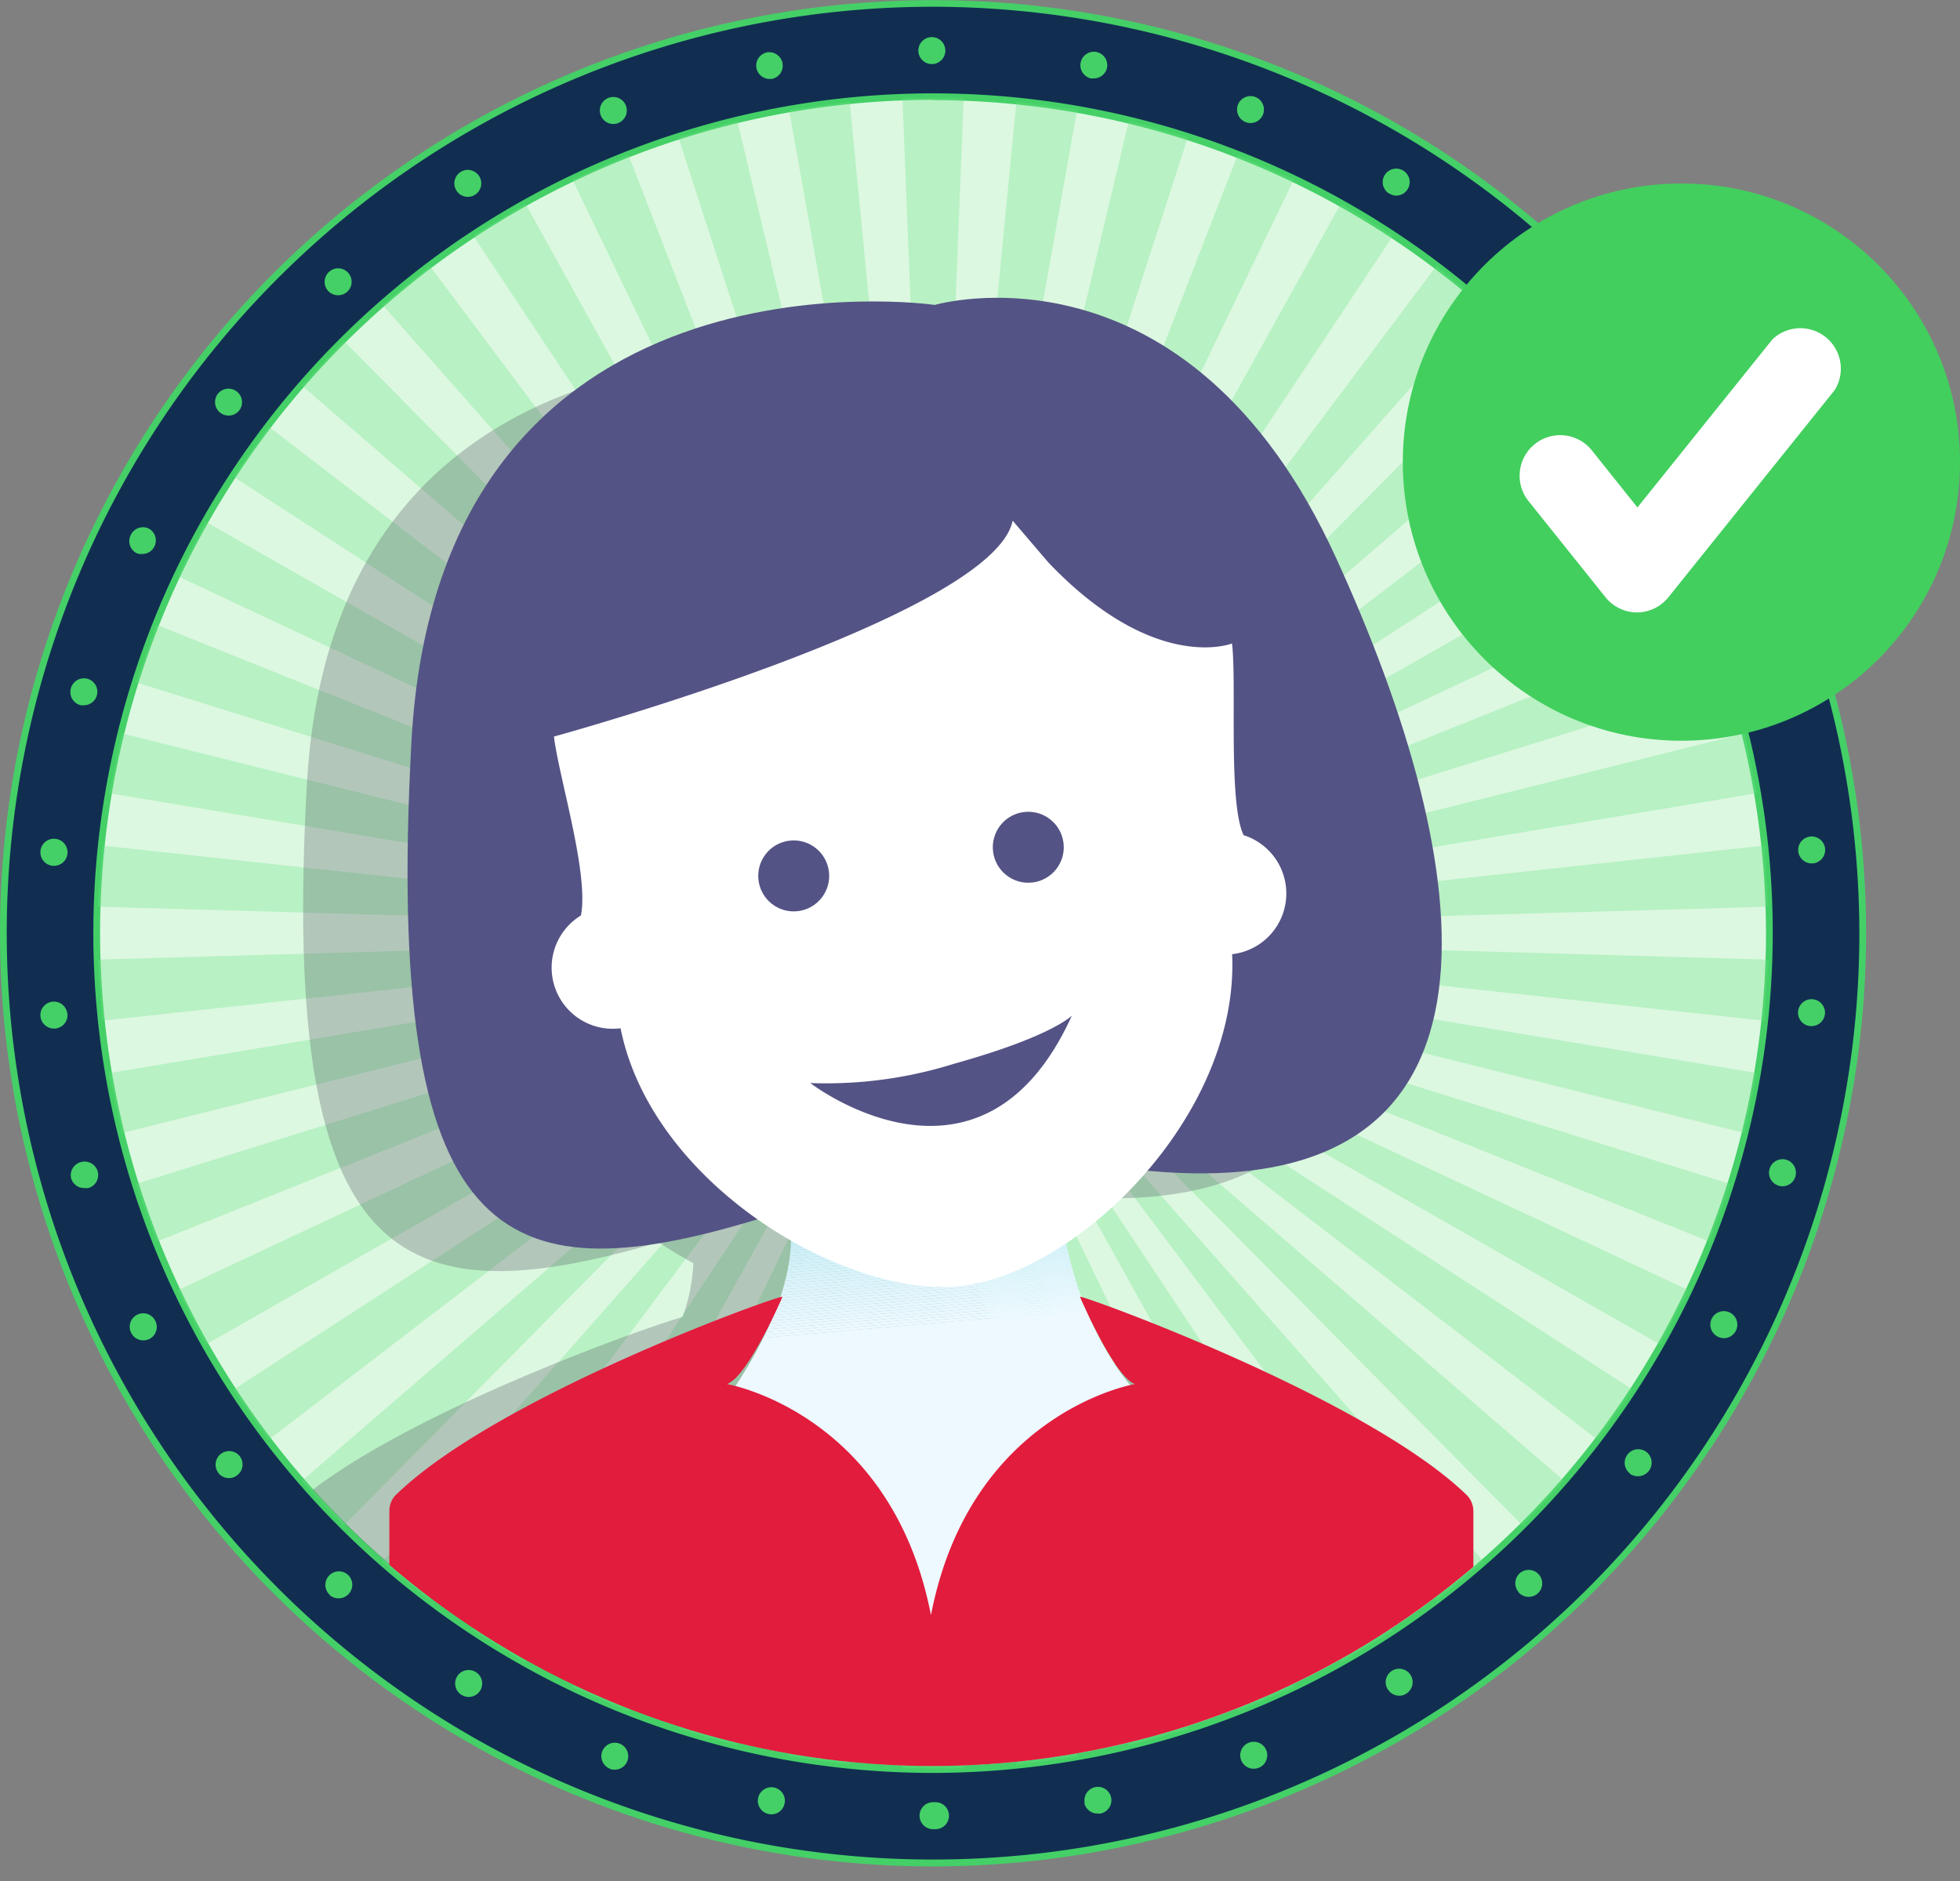 <svg xmlns="http://www.w3.org/2000/svg" xmlns:xlink="http://www.w3.org/1999/xlink" viewBox="0 0 145.28 139.42"><rect x="0" y="0" width="145.28" height="139.42" fill="#808080" stroke="none"/><defs><style>.cls-1{fill:none;}.cls-2{fill:#112e51;}.cls-3{fill:#44d067;}.cls-4{fill:#dcf8e1;}.cls-5{opacity:0.31;}.cls-6{fill:#68e380;}.cls-7{clip-path:url(#clip-path);}.cls-8{opacity:0.33;}.cls-9{fill:#5b616a;}.cls-10{clip-path:url(#clip-path-2);}.cls-11{fill:#a9e4f1;}.cls-12{fill:#aae4f2;}.cls-13{fill:#abe4f2;}.cls-14{fill:#ace5f2;}.cls-15{fill:#ade5f2;}.cls-16{fill:#aee5f2;}.cls-17{fill:#afe6f3;}.cls-18{fill:#b0e6f3;}.cls-19{fill:#b1e6f3;}.cls-20{fill:#b2e7f3;}.cls-21{fill:#b3e7f3;}.cls-22{fill:#b4e7f4;}.cls-23{fill:#b5e8f4;}.cls-24{fill:#b6e8f4;}.cls-25{fill:#b7e8f4;}.cls-26{fill:#b8e9f4;}.cls-27{fill:#b9e9f5;}.cls-28{fill:#bae9f5;}.cls-29{fill:#bceaf5;}.cls-30{fill:#bdeaf5;}.cls-31{fill:#beeaf5;}.cls-32{fill:#bfeaf6;}.cls-33{fill:#c0ebf6;}.cls-34{fill:#c1ebf6;}.cls-35{fill:#c2ebf6;}.cls-36{fill:#c3ecf6;}.cls-37{fill:#c4ecf7;}.cls-38{fill:#c5ecf7;}.cls-39{fill:#c6edf7;}.cls-40{fill:#c7edf7;}.cls-41{fill:#c8edf7;}.cls-42{fill:#c9eef8;}.cls-43{fill:#caeef8;}.cls-44{fill:#cbeef8;}.cls-45{fill:#cceff8;}.cls-46{fill:#cdeff8;}.cls-47{fill:#ceeff9;}.cls-48{fill:#cff0f9;}.cls-49{fill:#d0f0f9;}.cls-50{fill:#d1f0f9;}.cls-51{fill:#d2f0f9;}.cls-52{fill:#d3f1fa;}.cls-53{fill:#d4f1fa;}.cls-54{fill:#d5f1fa;}.cls-55{fill:#d6f2fa;}.cls-56{fill:#d7f2fb;}.cls-57{fill:#d8f2fb;}.cls-58{fill:#d9f3fb;}.cls-59{fill:#daf3fb;}.cls-60{fill:#dbf3fb;}.cls-61{fill:#dcf4fc;}.cls-62{fill:#ddf4fc;}.cls-63{fill:#def4fc;}.cls-64{fill:#dff5fc;}.cls-65{fill:#e0f5fc;}.cls-66{fill:#e1f5fd;}.cls-67{fill:#e2f6fd;}.cls-68{fill:#e3f6fd;}.cls-69{fill:#e4f6fd;}.cls-70{fill:#e5f6fd;}.cls-71{fill:#e6f7fe;}.cls-72{fill:#e7f7fe;}.cls-73{fill:#e8f7fe;}.cls-74{fill:#e9f8fe;}.cls-75{fill:#eaf8fe;}.cls-76{fill:#ebf8ff;}.cls-77{fill:#ecf9ff;}.cls-78{fill:#edf9ff;}.cls-79{fill:#e21c3d;}.cls-80{fill:#545385;}.cls-81{fill:#fff;}.cls-82{fill:#42cf5e;}</style><clipPath id="clip-path"><path class="cls-1" d="M69.16,130.89A61.86,61.86,0,1,1,131,69,61.93,61.93,0,0,1,69.16,130.89Z"/></clipPath><clipPath id="clip-path-2"><path class="cls-1" d="M57.78,88.13s3.43,4.57-3.43,14.85a22.6,22.6,0,0,0-2.29,20.57l17.14,6.86,13.71-5.71S97.16,118,84.06,103c-5.8-6.67-5.71-16.71-5.71-16.71Z"/></clipPath></defs><title>user-verified</title><g id="Layer_2" data-name="Layer 2"><g id="Layer_1-2" data-name="Layer 1"><circle class="cls-2" cx="69.16" cy="69.16" r="68.91"/><path class="cls-3" d="M68.16,134.57a1,1,0,0,1,1-1h.18a1,1,0,0,1,1,1h0a1,1,0,0,1-1,1h-.18A1,1,0,0,1,68.16,134.57ZM57,134.45a1,1,0,0,1-.81-1.17h0a1,1,0,0,1,1.17-.8h0a1,1,0,0,1,.8,1.17h0a1,1,0,0,1-1,.82h0Zm23.4-.83a1,1,0,0,1,.79-1.17h0a1,1,0,0,1,1.17.79h0a1,1,0,0,1-.79,1.17h0a.66.66,0,0,1-.19,0h0A1,1,0,0,1,80.37,133.62Zm-35.19-2.53h0a1,1,0,0,1-.57-1.29h0a1,1,0,0,1,1.29-.57h0a1,1,0,0,1,.57,1.29h0a1,1,0,0,1-.93.64h0A.93.93,0,0,1,45.18,131.09ZM92,130.46a1,1,0,0,1,.57-1.3h0a1,1,0,0,1,1.29.56h0a1,1,0,0,1-.56,1.3h0a1.15,1.15,0,0,1-.36.07h0A1,1,0,0,1,92,130.46Zm-57.79-4.84h0a1,1,0,0,1-.32-1.38h0a1,1,0,0,1,1.37-.32h0a1,1,0,0,1,.33,1.38h0a1,1,0,0,1-.85.47h0A1,1,0,0,1,34.22,125.62Zm68.65-.42a1,1,0,0,1,.32-1.37h0a1,1,0,0,1,1.38.32h0a1,1,0,0,1-.32,1.37h0a.94.94,0,0,1-.53.16h0A1,1,0,0,1,102.87,125.2Zm-78.42-7a1,1,0,0,1-.06-1.41h0a1,1,0,0,1,1.41-.07h0a1,1,0,0,1,.06,1.41h0a1,1,0,0,1-.74.33h0A1,1,0,0,1,24.45,118.23Zm88.14-.18a1,1,0,0,1,.06-1.41h0a1,1,0,0,1,1.41.07h0a1,1,0,0,1-.06,1.41h0a1,1,0,0,1-.68.26h0A1,1,0,0,1,112.59,118.05Zm-96.4-8.87h0a1,1,0,0,1,.2-1.4h0a1,1,0,0,1,1.4.19h0a1,1,0,0,1-.2,1.4h0a1,1,0,0,1-.6.21h0A1,1,0,0,1,16.19,109.18Zm104.64.06a1,1,0,0,1-.19-1.4h0a1,1,0,0,1,1.4-.2h0a1,1,0,0,1,.19,1.4h0a1,1,0,0,1-.8.4h0A1,1,0,0,1,120.83,109.24ZM9.72,98.78a1,1,0,0,1,.45-1.34h0a1,1,0,0,1,1.34.45h0a1,1,0,0,1-.44,1.35h0a1.06,1.06,0,0,1-.45.1h0A1,1,0,0,1,9.72,98.78Zm117.61.29a1,1,0,0,1-.45-1.34h0a1,1,0,0,1,1.34-.45h0a1,1,0,0,1,.45,1.34h0a1,1,0,0,1-.9.56h0A1,1,0,0,1,127.33,99.07ZM5.28,87.36h0A1,1,0,0,1,6,86.13H6a1,1,0,0,1,1.24.69h0a1,1,0,0,1-.69,1.23h0a.86.86,0,0,1-.28,0h0A1,1,0,0,1,5.28,87.36Zm126.57.52a1,1,0,0,1-.69-1.23h0a1,1,0,0,1,1.23-.7h0a1,1,0,0,1,.69,1.24h0a1,1,0,0,1-1,.73h0A.83.83,0,0,1,131.85,87.88ZM3,75.33a1,1,0,0,1,.9-1.09h0a1,1,0,0,1,1.09.9H5a1,1,0,0,1-.9,1.09H4A1,1,0,0,1,3,75.33Zm131.19.72a1,1,0,0,1-.91-1.09h0a1,1,0,0,1,1.09-.9h0a1,1,0,0,1,.9,1.08h0a1,1,0,0,1-1,.91h-.09ZM3.93,64.17A1,1,0,0,1,3,63.08H3a1,1,0,0,1,1.09-.91h0A1,1,0,0,1,5,63.26H5a1,1,0,0,1-1,.91H3.93Zm129.36-1.09a1,1,0,0,1,.9-1.08h0a1,1,0,0,1,1.09.9h0a1,1,0,0,1-.9,1.09h-.1A1,1,0,0,1,133.29,63.08ZM6,52.27A1,1,0,0,1,5.26,51h0a1,1,0,0,1,1.23-.69h0a1,1,0,0,1,.69,1.23h0a1,1,0,0,1-1,.73h0A.86.86,0,0,1,6,52.27Zm125.14-.86a1,1,0,0,1,.68-1.23h0a1,1,0,0,1,1.24.68h0a1,1,0,0,1-.69,1.24h0a1.22,1.22,0,0,1-.27,0h0A1,1,0,0,1,131.09,51.41ZM10.13,41a1,1,0,0,1-.44-1.34h0A1,1,0,0,1,11,39.16h0a1,1,0,0,1,.44,1.35h0a1,1,0,0,1-.89.55h0A.94.94,0,0,1,10.13,41Zm116.63-.6h0a1,1,0,0,1,.45-1.34h0a1,1,0,0,1,1.34.44h0a1,1,0,0,1-.44,1.35h0a1,1,0,0,1-.45.1h0A1,1,0,0,1,126.76,40.35ZM16.34,30.6a1,1,0,0,1-.2-1.4h0a1,1,0,0,1,1.4-.19h0a1,1,0,0,1,.2,1.4h0a1,1,0,0,1-.8.39h0A1,1,0,0,1,16.34,30.6Zm104.13-.33a1,1,0,0,1,.2-1.4h0a1,1,0,0,1,1.4.19h0a1,1,0,0,1-.2,1.4h0a.94.94,0,0,1-.6.2h0A1,1,0,0,1,120.47,30.27ZM24.32,21.56a1,1,0,0,1,.07-1.41h0a1,1,0,0,1,1.41.06h0a1,1,0,0,1-.06,1.41h0a1,1,0,0,1-.68.26h0A1,1,0,0,1,24.32,21.56Zm88.13-.06h0a1,1,0,0,1-.06-1.42h0A1,1,0,0,1,113.8,20h0a1,1,0,0,1,.06,1.41h0a1,1,0,0,1-.73.32h0A1,1,0,0,1,112.45,21.5ZM33.83,14.12a1,1,0,0,1,.32-1.38h0a1,1,0,0,1,1.37.32h0a1,1,0,0,1-.32,1.38h0a1,1,0,0,1-.52.15h0A1,1,0,0,1,33.83,14.12Zm69.14.23a1,1,0,0,1-.33-1.38h0a1,1,0,0,1,1.38-.32h0a1,1,0,0,1,.32,1.37h0a1,1,0,0,1-.85.48h0A1,1,0,0,1,103,14.35ZM44.53,8.55a1,1,0,0,1,.56-1.29h0a1,1,0,0,1,1.3.56h0a1,1,0,0,1-.57,1.3h0a.93.93,0,0,1-.36.07h0A1,1,0,0,1,44.53,8.55Zm47.8.5a1,1,0,0,1-.57-1.29h0a1,1,0,0,1,1.29-.57h0a1,1,0,0,1,.57,1.29h0a1,1,0,0,1-.93.64h0A.93.93,0,0,1,92.33,9.05Zm-36.26-4a1,1,0,0,1,.8-1.17h0A1,1,0,0,1,58,4.68h0a1,1,0,0,1-.8,1.17h0l-.19,0h0A1,1,0,0,1,56.07,5.05Zm24.83.77a1,1,0,0,1-.8-1.17h0a1,1,0,0,1,1.16-.8h0A1,1,0,0,1,82.06,5h0a1,1,0,0,1-1,.81H80.9ZM68.07,3.75a1,1,0,0,1,1-1h0a1,1,0,0,1,1,1h0a1,1,0,0,1-1,1h0A1,1,0,0,1,68.07,3.75Z"/><path class="cls-3" d="M69.16,138.33a69.16,69.16,0,1,1,69.16-69.16A69.24,69.24,0,0,1,69.16,138.33ZM69.16.5a68.66,68.66,0,1,0,68.66,68.66A68.74,68.74,0,0,0,69.16.5Z"/><circle class="cls-4" cx="69.16" cy="69.16" r="61.99"/><path class="cls-3" d="M69.16,131.4A62.24,62.24,0,1,1,131.4,69.16,62.31,62.31,0,0,1,69.16,131.4Zm0-124A61.74,61.74,0,1,0,130.9,69.16,61.81,61.81,0,0,0,69.16,7.42Z"/><g class="cls-5"><polygon class="cls-6" points="68.5 73.96 58.49 130.18 62.98 130.8 68.5 73.96"/><polygon class="cls-6" points="69.82 64.36 79.84 8.14 75.34 7.53 69.82 64.36"/><polygon class="cls-6" points="67.86 73.83 50.28 128.16 54.65 129.38 67.86 73.83"/><polygon class="cls-6" points="70.47 64.5 88.05 10.17 83.68 8.94 70.47 64.5"/><polygon class="cls-6" points="67.23 73.61 42.42 125.04 46.58 126.84 67.23 73.61"/><polygon class="cls-6" points="71.09 64.72 95.91 13.29 91.74 11.48 71.09 64.72"/><polygon class="cls-6" points="66.65 73.3 35.06 120.88 38.94 123.23 66.65 73.3"/><polygon class="cls-6" points="71.68 65.02 103.27 17.45 99.39 15.09 71.68 65.02"/><polygon class="cls-6" points="66.11 72.92 28.34 115.75 31.86 118.61 66.11 72.92"/><polygon class="cls-6" points="72.22 65.41 109.99 22.58 106.47 19.71 72.22 65.41"/><polygon class="cls-6" points="65.62 72.47 22.37 109.76 25.47 113.07 65.62 72.47"/><polygon class="cls-6" points="72.7 65.86 115.95 28.57 112.86 25.25 72.7 65.86"/><polygon class="cls-6" points="65.2 71.96 17.28 103.01 19.9 106.72 65.2 71.96"/><polygon class="cls-6" points="73.12 66.37 121.04 35.32 118.43 31.61 73.12 66.37"/><polygon class="cls-6" points="64.86 71.39 13.16 95.63 15.24 99.66 64.86 71.39"/><polygon class="cls-6" points="73.46 66.93 125.17 42.7 123.08 38.67 73.46 66.93"/><polygon class="cls-6" points="64.6 70.78 10.07 87.75 11.59 92.03 64.6 70.78"/><polygon class="cls-6" points="73.73 67.54 128.25 50.57 126.73 46.3 73.73 67.54"/><polygon class="cls-6" points="64.42 70.15 8.09 79.53 9.02 83.98 64.42 70.15"/><polygon class="cls-6" points="73.91 68.18 130.23 58.79 129.31 54.35 73.91 68.18"/><polygon class="cls-6" points="64.33 69.49 7.25 71.12 7.56 75.65 64.33 69.49"/><polygon class="cls-6" points="74 68.83 131.08 67.2 130.77 62.67 74 68.83"/><polygon class="cls-6" points="64.33 68.83 7.56 62.67 7.25 67.2 64.33 68.83"/><polygon class="cls-6" points="74 69.49 130.77 75.65 131.08 71.12 74 69.49"/><polygon class="cls-6" points="64.42 68.18 9.02 54.35 8.09 58.79 64.42 68.18"/><polygon class="cls-6" points="73.91 70.15 129.31 83.98 130.23 79.53 73.91 70.15"/><polygon class="cls-6" points="64.6 67.54 11.59 46.3 10.07 50.57 64.6 67.54"/><polygon class="cls-6" points="73.73 70.78 126.73 92.03 128.25 87.75 73.73 70.78"/><polygon class="cls-6" points="64.86 66.93 15.24 38.67 13.16 42.7 64.86 66.93"/><polygon class="cls-6" points="73.46 71.39 123.08 99.66 125.17 95.63 73.46 71.39"/><polygon class="cls-6" points="65.2 66.37 19.9 31.61 17.28 35.32 65.2 66.37"/><polygon class="cls-6" points="73.12 71.96 118.43 106.72 121.04 103.01 73.12 71.96"/><polygon class="cls-6" points="65.62 65.86 25.47 25.25 22.37 28.57 65.62 65.86"/><polygon class="cls-6" points="72.7 72.47 112.86 113.07 115.95 109.76 72.7 72.47"/><polygon class="cls-6" points="66.11 65.41 31.86 19.71 28.34 22.58 66.11 65.41"/><polygon class="cls-6" points="72.22 72.92 106.47 118.61 109.99 115.75 72.22 72.92"/><polygon class="cls-6" points="66.65 65.02 38.94 15.09 35.06 17.45 66.65 65.02"/><polygon class="cls-6" points="71.68 73.3 99.39 123.23 103.27 120.88 71.68 73.3"/><polygon class="cls-6" points="67.23 64.72 46.58 11.48 42.42 13.29 67.23 64.72"/><polygon class="cls-6" points="71.09 73.61 91.74 126.84 95.91 125.04 71.09 73.61"/><polygon class="cls-6" points="67.86 64.5 54.65 8.94 50.28 10.17 67.86 64.5"/><polygon class="cls-6" points="70.47 73.83 83.68 129.38 88.05 128.16 70.47 73.83"/><polygon class="cls-6" points="68.5 64.36 62.98 7.53 58.49 8.14 68.5 64.36"/><polygon class="cls-6" points="69.82 73.96 75.34 130.8 79.84 130.18 69.82 73.96"/><polygon class="cls-6" points="69.16 64.32 71.43 7.26 66.89 7.26 69.16 64.32"/><polygon class="cls-6" points="69.16 74.01 66.89 131.06 71.43 131.06 69.16 74.01"/></g><g class="cls-7"><g class="cls-8"><path class="cls-9" d="M102.3,111.79C95,105.11,74.85,98,73.28,97.67a27.75,27.75,0,0,1-1.14-3.82,30,30,0,0,0,6.14-5.19l.47,0C107.14,91,103,66.72,92.52,44.9,81.23,21.48,62.23,26.76,62.23,26.76S24.77,21.61,22.75,58.1c-2,35.9,6.8,39.59,26,34l.12,0c.82.55,1.66,1.05,2.52,1.52a13.23,13.23,0,0,1-.8,4c-1.78.42-21.6,7.32-29,14.12a1.58,1.58,0,0,0-.52,1.17V128.9c26.86,14.22,54.12,13.82,81.75,0V113A1.59,1.59,0,0,0,102.3,111.79Zm-25-7.9L77,104A20,20,0,0,1,73.85,99C74.72,100.77,76.24,103.52,77.32,103.89ZM50,99.1A29.66,29.66,0,0,1,47.21,104c-.4-.1-.63-.14-.63-.14C47.64,103.52,49.15,100.82,50,99.1Z"/></g><g class="cls-10"><polygon class="cls-11" points="48.06 86.28 47.5 86.33 47.5 86.28 48.06 86.28"/><polygon class="cls-12" points="50.42 86.28 47.5 86.53 47.5 86.33 48.06 86.28 50.42 86.28"/><polygon class="cls-13" points="52.77 86.28 47.5 86.73 47.5 86.53 50.42 86.28 52.77 86.28"/><polygon class="cls-14" points="55.12 86.28 47.5 86.94 47.5 86.73 52.77 86.28 55.12 86.28"/><polygon class="cls-15" points="57.47 86.28 47.5 87.14 47.5 86.94 55.12 86.28 57.47 86.28"/><polygon class="cls-16" points="59.83 86.28 47.5 87.34 47.5 87.14 57.47 86.28 59.83 86.28"/><polygon class="cls-17" points="62.18 86.28 47.5 87.55 47.5 87.34 59.83 86.28 62.18 86.28"/><polygon class="cls-18" points="64.53 86.28 47.5 87.75 47.5 87.55 62.18 86.28 64.53 86.28"/><polygon class="cls-19" points="66.88 86.28 47.5 87.95 47.5 87.75 64.53 86.28 66.88 86.28"/><polygon class="cls-20" points="69.23 86.28 47.5 88.16 47.5 87.95 66.88 86.28 69.23 86.28"/><polygon class="cls-21" points="71.59 86.28 47.5 88.36 47.5 88.16 69.23 86.28 71.59 86.28"/><polygon class="cls-22" points="73.94 86.28 47.5 88.56 47.5 88.36 71.59 86.28 73.94 86.28"/><polygon class="cls-23" points="76.29 86.28 47.5 88.77 47.5 88.56 73.94 86.28 76.29 86.28"/><polygon class="cls-24" points="78.64 86.28 47.5 88.97 47.5 88.77 76.29 86.28 78.64 86.28"/><polygon class="cls-25" points="81 86.28 47.5 89.17 47.5 88.97 78.64 86.28 81 86.28"/><polygon class="cls-26" points="83.35 86.28 47.5 89.38 47.5 89.17 81 86.28 83.35 86.28"/><polygon class="cls-27" points="85.7 86.28 47.5 89.58 47.5 89.38 83.35 86.28 85.7 86.28"/><polygon class="cls-28" points="88.05 86.28 47.5 89.78 47.5 89.58 85.7 86.28 88.05 86.28"/><polygon class="cls-29" points="90.4 86.28 47.5 89.98 47.5 89.78 88.05 86.28 90.4 86.28"/><polygon class="cls-30" points="92.76 86.28 47.5 90.19 47.5 89.98 90.4 86.28 92.76 86.28"/><polygon class="cls-31" points="95.11 86.28 47.5 90.39 47.5 90.19 92.76 86.28 95.11 86.28"/><polygon class="cls-32" points="96.42 86.28 96.43 86.37 47.5 90.59 47.5 90.39 95.11 86.28 96.42 86.28"/><polygon class="cls-33" points="96.43 86.37 96.45 86.57 47.5 90.8 47.5 90.59 96.43 86.37"/><polygon class="cls-34" points="96.45 86.57 96.47 86.77 47.5 91 47.5 90.8 96.45 86.57"/><polygon class="cls-35" points="96.47 86.77 96.48 86.97 47.5 91.2 47.5 91 96.47 86.77"/><polygon class="cls-36" points="96.48 86.97 96.5 87.17 47.5 91.41 47.5 91.2 96.48 86.97"/><polygon class="cls-37" points="96.5 87.17 96.52 87.38 47.5 91.61 47.5 91.41 96.5 87.17"/><polygon class="cls-38" points="96.52 87.38 96.53 87.58 47.5 91.81 47.5 91.61 96.52 87.38"/><polygon class="cls-39" points="96.53 87.58 96.55 87.78 47.5 92.02 47.5 91.81 96.53 87.58"/><polygon class="cls-40" points="96.55 87.78 96.57 87.98 47.5 92.22 47.5 92.02 96.55 87.78"/><polygon class="cls-41" points="96.57 87.98 96.59 88.18 47.5 92.42 47.5 92.22 96.57 87.98"/><polygon class="cls-42" points="96.59 88.18 96.61 88.39 47.5 92.62 47.5 92.42 96.59 88.18"/><polygon class="cls-43" points="96.61 88.39 96.62 88.59 47.5 92.83 47.5 92.62 96.61 88.39"/><polygon class="cls-44" points="96.62 88.59 96.64 88.79 47.5 93.03 47.5 92.83 96.62 88.59"/><polygon class="cls-45" points="96.64 88.79 96.66 88.99 47.5 93.23 47.5 93.03 96.64 88.79"/><polygon class="cls-46" points="96.66 88.99 96.67 89.19 47.5 93.44 47.5 93.23 96.66 88.99"/><polygon class="cls-47" points="96.67 89.19 96.69 89.39 47.5 93.64 47.5 93.44 96.67 89.19"/><polygon class="cls-48" points="96.69 89.39 96.71 89.59 47.5 93.84 47.5 93.64 96.69 89.39"/><polygon class="cls-49" points="96.71 89.59 96.73 89.8 47.5 94.05 47.5 93.84 96.71 89.59"/><polygon class="cls-50" points="96.73 89.8 96.74 90 47.5 94.25 47.5 94.05 96.73 89.8"/><polygon class="cls-51" points="96.74 90 96.76 90.2 47.5 94.45 47.5 94.25 96.74 90"/><polygon class="cls-52" points="96.76 90.2 96.78 90.4 47.5 94.66 47.5 94.45 96.76 90.2"/><polygon class="cls-53" points="96.78 90.4 96.8 90.6 47.5 94.86 47.5 94.66 96.78 90.4"/><polygon class="cls-54" points="96.8 90.6 96.81 90.8 47.5 95.06 47.5 94.86 96.8 90.6"/><polygon class="cls-55" points="96.81 90.8 96.83 91 47.5 95.26 47.5 95.06 96.81 90.8"/><polygon class="cls-56" points="96.83 91 96.85 91.21 47.5 95.47 47.5 95.26 96.83 91"/><polygon class="cls-57" points="96.85 91.21 96.87 91.41 47.5 95.67 47.5 95.47 96.85 91.21"/><polygon class="cls-58" points="96.87 91.41 96.88 91.61 47.5 95.87 47.5 95.67 96.87 91.41"/><polygon class="cls-59" points="96.88 91.61 96.9 91.81 47.5 96.08 47.5 95.87 96.88 91.61"/><polygon class="cls-60" points="96.9 91.81 96.92 92.01 47.5 96.28 47.5 96.08 96.9 91.81"/><polygon class="cls-61" points="96.92 92.01 96.94 92.21 47.5 96.48 47.5 96.28 96.92 92.01"/><polygon class="cls-62" points="96.94 92.21 96.95 92.42 47.5 96.69 47.5 96.48 96.94 92.21"/><polygon class="cls-63" points="96.95 92.42 96.97 92.62 47.5 96.89 47.5 96.69 96.95 92.42"/><polygon class="cls-64" points="96.97 92.62 96.99 92.82 47.5 97.09 47.5 96.89 96.97 92.62"/><polygon class="cls-65" points="96.99 92.82 97 93.02 47.5 97.3 47.5 97.09 96.99 92.82"/><polygon class="cls-66" points="97 93.02 97.02 93.22 47.5 97.5 47.5 97.3 97 93.02"/><polygon class="cls-67" points="97.02 93.22 97.04 93.42 47.5 97.7 47.5 97.5 97.02 93.22"/><polygon class="cls-68" points="97.04 93.42 97.06 93.63 47.5 97.9 47.5 97.7 97.04 93.42"/><polygon class="cls-69" points="97.06 93.63 97.07 93.83 47.5 98.11 47.5 97.9 97.06 93.63"/><polygon class="cls-70" points="97.07 93.83 97.09 94.03 47.5 98.31 47.5 98.11 97.07 93.83"/><polygon class="cls-71" points="97.09 94.03 97.11 94.23 47.5 98.51 47.5 98.31 97.09 94.03"/><polygon class="cls-72" points="97.11 94.23 97.13 94.43 47.5 98.72 47.5 98.51 97.11 94.23"/><polygon class="cls-73" points="97.13 94.43 97.14 94.63 47.5 98.92 47.5 98.72 97.13 94.43"/><polygon class="cls-74" points="97.14 94.63 97.16 94.79 97.16 94.83 47.5 99.12 47.5 98.92 97.14 94.63"/><polygon class="cls-75" points="97.16 95.04 47.5 99.33 47.5 99.12 97.16 94.83 97.16 95.04"/><polygon class="cls-76" points="97.16 95.24 47.5 99.53 47.5 99.33 97.16 95.04 97.16 95.24"/><polygon class="cls-77" points="97.16 95.44 47.5 99.73 47.5 99.53 97.16 95.24 97.16 95.44"/><polygon class="cls-78" points="97.16 95.65 47.5 99.93 47.5 99.73 97.16 95.44 97.16 95.65"/><polygon class="cls-78" points="47.5 99.93 97.16 95.65 97.16 130.41 47.5 130.41 47.5 99.93"/></g><path class="cls-79" d="M69,119.68c-2.93-15-15.11-17.1-15.11-17.1C55.47,102,58,96.11,58,96.11c-.25-.13-21.06,7.32-28.63,14.66a1.68,1.68,0,0,0-.51,1.21v16.54c26.4,14.75,53.19,14.33,80.35,0V112a1.69,1.69,0,0,0-.51-1.21C101.28,103.6,80.3,96,80.05,96.11h0s2.51,5.9,4.07,6.47c0,0-12.18,2.06-15.11,17.1"/><path class="cls-80" d="M85.53,86.81C113.44,89.17,109.4,64,99.06,41.41,88,17.12,69.29,22.6,69.29,22.6s-36.82-5.34-38.8,32.5c-2,37.23,6.68,41,25.55,35.3C56,90.4,72.8,85.73,85.53,86.81Z"/><path class="cls-81" d="M75.06,38.59c-1.44,7.08-34,16-34,16,.36,3,2.61,10.19,2,13.26a4.53,4.53,0,0,0,2.86,8.37H46c2.36,11.73,16.9,20.1,25.33,19.08,8.65-1.05,20.54-12.64,20-24.59h.08a4.53,4.53,0,0,0,.77-8.81c-1.16-2.39-.5-11.25-.86-14.21,0,0-5.7,2.29-13.61-6Z"/><circle class="cls-80" cx="58.83" cy="64.91" r="2.63" transform="translate(-7.4 7.58) rotate(-6.93)"/><circle class="cls-80" cx="76.22" cy="62.79" r="2.63" transform="translate(-7.02 9.66) rotate(-6.93)"/><path class="cls-80" d="M79.45,75.27c-6.7,14.79-19.39,5-19.39,5a31.7,31.7,0,0,0,10.69-1.44C78,76.81,79.45,75.27,79.45,75.27Z"/></g><circle class="cls-82" cx="124.63" cy="34.25" r="20.65"/><path class="cls-81" d="M121.34,45.39A3,3,0,0,1,119,44.26l-5.71-7.13A3,3,0,0,1,118,33.39l3.37,4.22,10-12.45A3,3,0,0,1,136,28.9L123.67,44.26A3,3,0,0,1,121.34,45.39Z"/></g></g></svg>